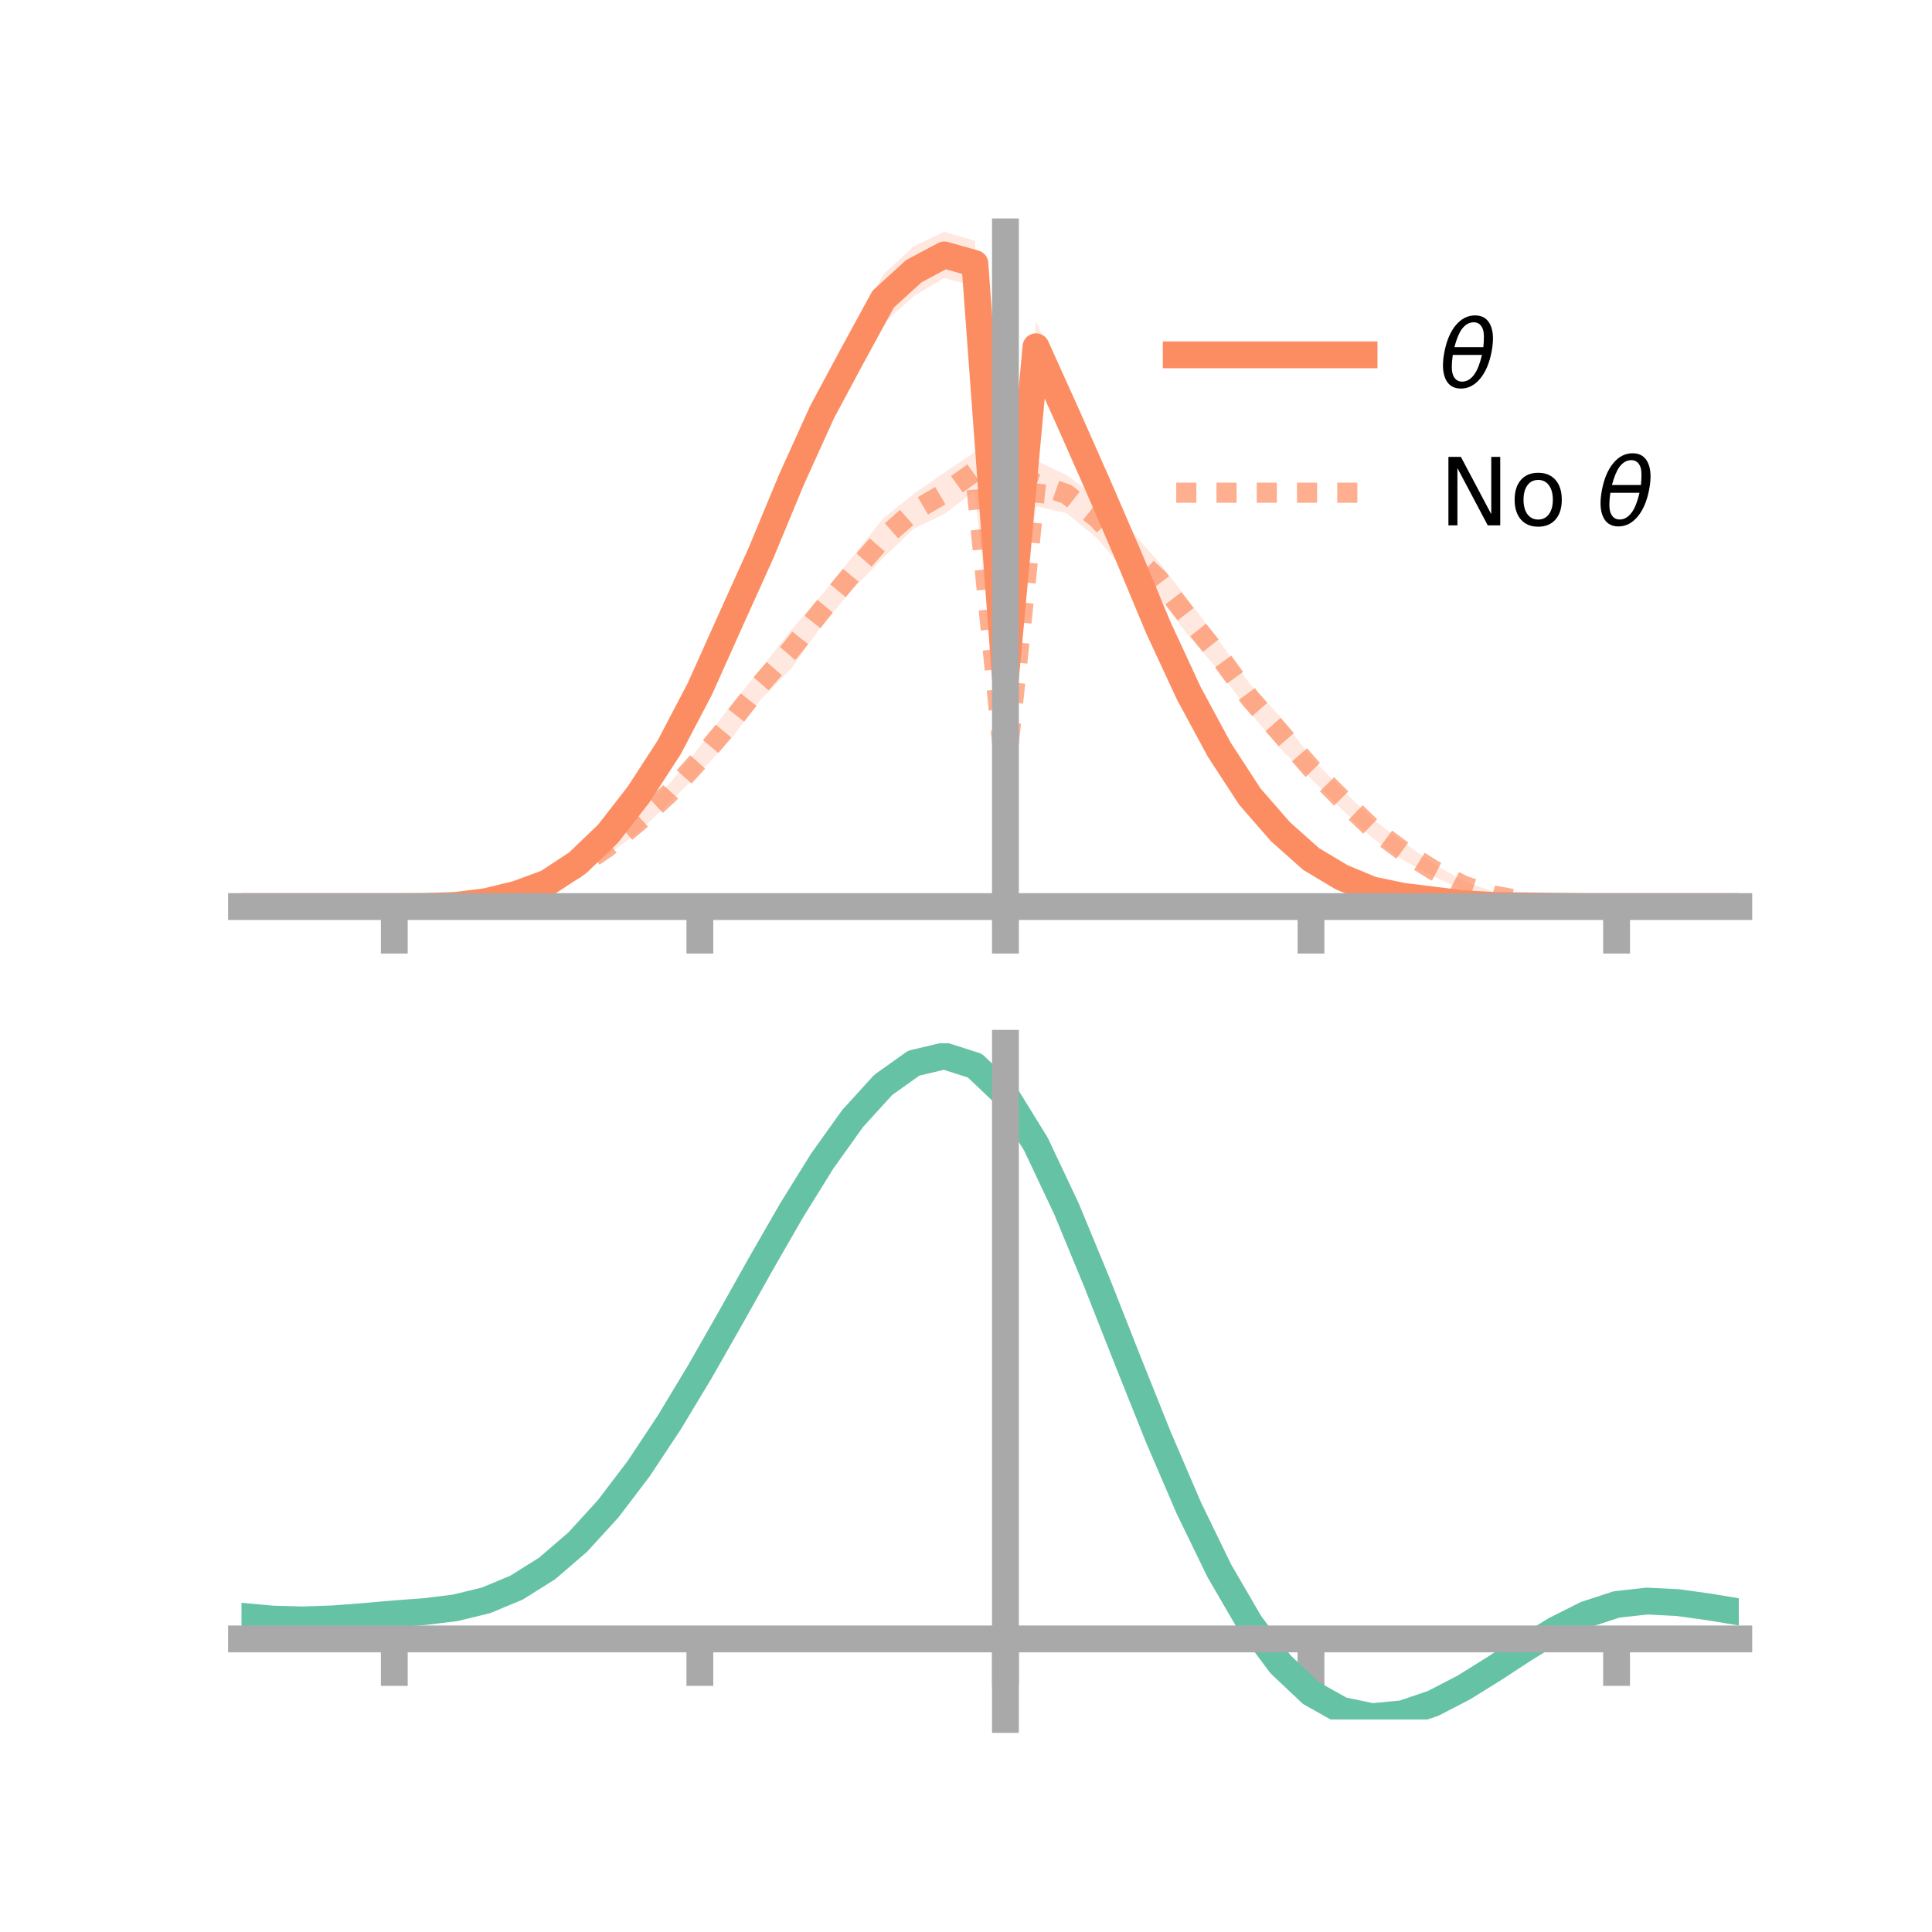 <?xml version="1.0" encoding="utf-8" standalone="no"?>
<!DOCTYPE svg PUBLIC "-//W3C//DTD SVG 1.1//EN"
  "http://www.w3.org/Graphics/SVG/1.1/DTD/svg11.dtd">
<!-- Created with matplotlib (https://matplotlib.org/) -->
<svg height="144pt" version="1.1" viewBox="0 0 144 144" width="144pt" xmlns="http://www.w3.org/2000/svg" xmlns:xlink="http://www.w3.org/1999/xlink">
 <defs>
  <style type="text/css">*{stroke-linecap:butt;stroke-linejoin:round;}</style>
 </defs>
 <g id="figure_1">
  <g id="patch_1">
   <path d="M 0 144 
L 144 144 
L 144 0 
L 0 0 
z
" style="fill:none;"/>
  </g>
  <g id="axes_1">
   <g id="patch_2">
    <path d="M 18 67.68 
L 129.6 67.68 
L 129.6 17.28 
L 18 17.28 
z
" style="fill:none;"/>
   </g>
   <g id="PolyCollection_1">
    <path clip-path="url(#p4af8686edb)" d="M 18 67.572 
L 18 67.572 
L 20.278 67.572 
L 22.555 67.572 
L 24.833 67.572 
L 27.11 67.572 
L 29.388 67.572 
L 31.665 67.532 
L 33.943 67.403 
L 36.22 67.041 
L 38.498 66.398 
L 40.776 65.468 
L 43.053 63.853 
L 45.331 61.524 
L 47.608 58.616 
L 49.886 54.845 
L 52.163 50.308 
L 54.441 44.994 
L 56.718 39.889 
L 58.996 34.429 
L 61.273 29.408 
L 63.551 24.863 
L 65.829 20.453 
L 68.106 18.356 
L 70.384 17.28 
L 72.661 17.946 
L 74.939 49.89 
L 77.216 23.953 
L 79.494 29.207 
L 81.771 34.445 
L 84.049 39.724 
L 86.327 45.254 
L 88.604 50.247 
L 90.882 54.682 
L 93.159 58.224 
L 95.437 60.982 
L 97.714 63.146 
L 99.992 64.656 
L 102.269 65.778 
L 104.547 66.355 
L 106.824 66.611 
L 109.102 67.059 
L 111.38 67.298 
L 113.657 67.35 
L 115.935 67.467 
L 118.212 67.537 
L 120.49 67.571 
L 122.767 67.572 
L 125.045 67.572 
L 127.322 67.572 
L 129.6 67.572 
L 129.6 67.572 
L 129.6 67.572 
L 127.322 67.572 
L 125.045 67.572 
L 122.767 67.572 
L 120.49 67.572 
L 118.212 67.602 
L 115.935 67.627 
L 113.657 67.68 
L 111.38 67.679 
L 109.102 67.668 
L 106.824 67.554 
L 104.547 67.25 
L 102.269 66.877 
L 99.992 66.112 
L 97.714 64.892 
L 95.437 62.997 
L 93.159 60.53 
L 90.882 57.088 
L 88.604 53.087 
L 86.327 48.261 
L 84.049 42.869 
L 81.771 37.615 
L 79.494 32.567 
L 77.216 27.732 
L 74.939 51.322 
L 72.661 21.338 
L 70.384 20.721 
L 68.106 22.076 
L 65.829 24.133 
L 63.551 28.069 
L 61.273 32.022 
L 58.996 37.043 
L 56.718 42.559 
L 54.441 47.538 
L 52.163 52.377 
L 49.886 56.535 
L 47.608 59.783 
L 45.331 62.73 
L 43.053 64.778 
L 40.776 66.153 
L 38.498 66.9 
L 36.22 67.36 
L 33.943 67.566 
L 31.665 67.586 
L 29.388 67.572 
L 27.11 67.572 
L 24.833 67.572 
L 22.555 67.572 
L 20.278 67.572 
L 18 67.572 
z
" style="fill:#fc8d62;fill-opacity:0.2;"/>
   </g>
   <g id="PolyCollection_2">
    <path clip-path="url(#p4af8686edb)" d="M 18 67.572 
L 18 67.572 
L 20.278 67.572 
L 22.555 67.572 
L 24.833 67.572 
L 27.11 67.572 
L 29.388 67.572 
L 31.665 67.51 
L 33.943 67.329 
L 36.22 66.949 
L 38.498 66.288 
L 40.776 65.379 
L 43.053 64.133 
L 45.331 62.485 
L 47.608 60.448 
L 49.886 58.434 
L 52.163 55.646 
L 54.441 52.612 
L 56.718 49.836 
L 58.996 46.919 
L 61.273 44.308 
L 63.551 41.495 
L 65.829 38.637 
L 68.106 36.811 
L 70.384 35.224 
L 72.661 33.7 
L 74.939 57.029 
L 77.216 34.339 
L 79.494 35.405 
L 81.771 37.114 
L 84.049 39.297 
L 86.327 41.833 
L 88.604 44.768 
L 90.882 47.795 
L 93.159 50.975 
L 95.437 53.445 
L 97.714 56.445 
L 99.992 58.793 
L 102.269 61.023 
L 104.547 62.74 
L 106.824 64.379 
L 109.102 65.68 
L 111.38 66.477 
L 113.657 66.964 
L 115.935 67.419 
L 118.212 67.526 
L 120.49 67.571 
L 122.767 67.572 
L 125.045 67.572 
L 127.322 67.572 
L 129.6 67.572 
L 129.6 67.572 
L 129.6 67.572 
L 127.322 67.572 
L 125.045 67.572 
L 122.767 67.572 
L 120.49 67.572 
L 118.212 67.598 
L 115.935 67.604 
L 113.657 67.403 
L 111.38 67.034 
L 109.102 66.364 
L 106.824 65.305 
L 104.547 64.1 
L 102.269 62.448 
L 99.992 60.299 
L 97.714 58.043 
L 95.437 55.805 
L 93.159 53.106 
L 90.882 50.027 
L 88.604 47.401 
L 86.327 44.434 
L 84.049 42.773 
L 81.771 40.124 
L 79.494 38.248 
L 77.216 37.724 
L 74.939 58.679 
L 72.661 36.563 
L 70.384 38.317 
L 68.106 39.397 
L 65.829 41.583 
L 63.551 43.924 
L 61.273 46.607 
L 58.996 49.808 
L 56.718 52.118 
L 54.441 55.137 
L 52.163 57.568 
L 49.886 59.828 
L 47.608 61.998 
L 45.331 63.705 
L 43.053 65.212 
L 40.776 66.185 
L 38.498 66.837 
L 36.22 67.363 
L 33.943 67.502 
L 31.665 67.588 
L 29.388 67.572 
L 27.11 67.572 
L 24.833 67.572 
L 22.555 67.572 
L 20.278 67.572 
L 18 67.572 
z
" style="fill:#fc8d62;fill-opacity:0.2;"/>
   </g>
   <g id="matplotlib.axis_1">
    <g id="xtick_1">
     <g id="line2d_1">
      <defs>
       <path d="M 0 0 
L 0 3.5 
" id="m77ec870f53" style="stroke:#a9a9a9;stroke-width:2;"/>
      </defs>
      <g>
       <use style="fill:#a9a9a9;stroke:#a9a9a9;stroke-width:2;" x="29.388" xlink:href="#m77ec870f53" y="67.572"/>
      </g>
     </g>
    </g>
    <g id="xtick_2">
     <g id="line2d_2">
      <g>
       <use style="fill:#a9a9a9;stroke:#a9a9a9;stroke-width:2;" x="52.163" xlink:href="#m77ec870f53" y="67.572"/>
      </g>
     </g>
    </g>
    <g id="xtick_3">
     <g id="line2d_3">
      <g>
       <use style="fill:#a9a9a9;stroke:#a9a9a9;stroke-width:2;" x="74.939" xlink:href="#m77ec870f53" y="67.572"/>
      </g>
     </g>
    </g>
    <g id="xtick_4">
     <g id="line2d_4">
      <g>
       <use style="fill:#a9a9a9;stroke:#a9a9a9;stroke-width:2;" x="97.714" xlink:href="#m77ec870f53" y="67.572"/>
      </g>
     </g>
    </g>
    <g id="xtick_5">
     <g id="line2d_5">
      <g>
       <use style="fill:#a9a9a9;stroke:#a9a9a9;stroke-width:2;" x="120.49" xlink:href="#m77ec870f53" y="67.572"/>
      </g>
     </g>
    </g>
   </g>
   <g id="matplotlib.axis_2"/>
   <g id="line2d_6">
    <path clip-path="url(#p4af8686edb)" d="M 18 67.572 
L 20.278 67.572 
L 22.555 67.572 
L 24.833 67.572 
L 27.11 67.572 
L 29.388 67.572 
L 31.665 67.559 
L 33.943 67.485 
L 36.22 67.201 
L 38.498 66.649 
L 40.776 65.811 
L 43.053 64.315 
L 45.331 62.127 
L 47.608 59.2 
L 49.886 55.69 
L 52.163 51.342 
L 54.441 46.266 
L 56.718 41.224 
L 58.996 35.736 
L 61.273 30.715 
L 63.551 26.466 
L 65.829 22.293 
L 68.106 20.216 
L 70.384 19.001 
L 72.661 19.642 
L 74.939 50.606 
L 77.216 25.843 
L 79.494 30.887 
L 81.771 36.03 
L 84.049 41.296 
L 86.327 46.758 
L 88.604 51.667 
L 90.882 55.885 
L 93.159 59.377 
L 95.437 61.989 
L 97.714 64.019 
L 99.992 65.384 
L 102.269 66.327 
L 104.547 66.802 
L 106.824 67.083 
L 109.102 67.363 
L 111.38 67.489 
L 113.657 67.515 
L 115.935 67.547 
L 118.212 67.57 
L 120.49 67.572 
L 122.767 67.572 
L 125.045 67.572 
L 127.322 67.572 
L 129.6 67.572 
" style="fill:none;stroke:#fc8d62;stroke-linecap:square;stroke-width:2;"/>
   </g>
   <g id="line2d_7">
    <path clip-path="url(#p4af8686edb)" d="M 18 67.572 
L 20.278 67.572 
L 22.555 67.572 
L 24.833 67.572 
L 27.11 67.572 
L 29.388 67.572 
L 31.665 67.549 
L 33.943 67.415 
L 36.22 67.156 
L 38.498 66.563 
L 40.776 65.782 
L 43.053 64.673 
L 45.331 63.095 
L 47.608 61.223 
L 49.886 59.131 
L 52.163 56.607 
L 54.441 53.874 
L 56.718 50.977 
L 58.996 48.363 
L 61.273 45.457 
L 63.551 42.71 
L 65.829 40.11 
L 68.106 38.104 
L 70.384 36.77 
L 72.661 35.132 
L 74.939 57.854 
L 77.216 36.031 
L 79.494 36.827 
L 81.771 38.619 
L 84.049 41.035 
L 86.327 43.134 
L 88.604 46.084 
L 90.882 48.911 
L 93.159 52.04 
L 95.437 54.625 
L 97.714 57.244 
L 99.992 59.546 
L 102.269 61.736 
L 104.547 63.42 
L 106.824 64.842 
L 109.102 66.022 
L 111.38 66.755 
L 113.657 67.184 
L 115.935 67.512 
L 118.212 67.562 
L 120.49 67.572 
L 122.767 67.572 
L 125.045 67.572 
L 127.322 67.572 
L 129.6 67.572 
" style="fill:none;stroke:#fc8d62;stroke-dasharray:1.5,1.5;stroke-dashoffset:0;stroke-opacity:0.7;stroke-width:1.5;"/>
   </g>
   <g id="patch_3">
    <path d="M 74.939 67.68 
L 74.939 17.28 
" style="fill:none;stroke:#a9a9a9;stroke-linecap:square;stroke-linejoin:miter;stroke-width:2;"/>
   </g>
   <g id="patch_4">
    <path d="M 129.6 67.68 
L 129.6 17.28 
" style="fill:none;"/>
   </g>
   <g id="patch_5">
    <path d="M 18 67.572 
L 129.6 67.572 
" style="fill:none;stroke:#a9a9a9;stroke-linecap:square;stroke-linejoin:miter;stroke-width:2;"/>
   </g>
   <g id="patch_6">
    <path d="M 18 17.28 
L 129.6 17.28 
" style="fill:none;"/>
   </g>
   <g id="legend_1">
    <g id="line2d_8">
     <path d="M 87.67 26.449 
L 101.67 26.449 
" style="fill:none;stroke:#fc8d62;stroke-linecap:square;stroke-width:2;"/>
    </g>
    <g id="line2d_9"/>
    <g id="text_1">
     <!-- $\theta$ -->
     <g transform="translate(107.27 28.899)scale(0.07 -0.07)">
      <defs>
       <path d="M 45.516 34.672 
L 14.453 34.672 
Q 12.359 20.062 14.5 13.875 
Q 17.188 6.25 24.469 6.25 
Q 31.781 6.25 37.359 13.922 
Q 42.234 20.656 45.516 34.672 
z
M 47.016 42.969 
Q 48.344 56.844 46.625 61.719 
Q 43.953 69.438 36.766 69.438 
Q 29.297 69.438 23.828 61.812 
Q 19.531 55.672 16.156 42.969 
z
M 38.188 76.766 
Q 49.906 76.766 54.594 66.406 
Q 59.281 56.109 55.719 37.844 
Q 52.203 19.625 43.453 9.281 
Q 34.766 -1.125 23.047 -1.125 
Q 11.281 -1.125 6.641 9.281 
Q 2 19.625 5.516 37.844 
Q 9.078 56.109 17.719 66.406 
Q 26.422 76.766 38.188 76.766 
z
" id="DejaVuSans-Oblique-952"/>
      </defs>
      <use transform="translate(0 0.234)" xlink:href="#DejaVuSans-Oblique-952"/>
     </g>
    </g>
    <g id="line2d_10">
     <path d="M 87.67 36.724 
L 101.67 36.724 
" style="fill:none;stroke:#fc8d62;stroke-dasharray:1.5,1.5;stroke-dashoffset:0;stroke-opacity:0.7;stroke-width:1.5;"/>
    </g>
    <g id="line2d_11"/>
    <g id="text_2">
     <!-- No $\theta$ -->
     <g transform="translate(107.27 39.174)scale(0.07 -0.07)">
      <defs>
       <path d="M 9.812 72.906 
L 23.094 72.906 
L 55.422 11.922 
L 55.422 72.906 
L 64.984 72.906 
L 64.984 0 
L 51.703 0 
L 19.391 60.984 
L 19.391 0 
L 9.812 0 
z
" id="DejaVuSans-78"/>
       <path d="M 30.609 48.391 
Q 23.391 48.391 19.188 42.75 
Q 14.984 37.109 14.984 27.297 
Q 14.984 17.484 19.156 11.844 
Q 23.344 6.203 30.609 6.203 
Q 37.797 6.203 41.984 11.859 
Q 46.188 17.531 46.188 27.297 
Q 46.188 37.016 41.984 42.703 
Q 37.797 48.391 30.609 48.391 
z
M 30.609 56 
Q 42.328 56 49.016 48.375 
Q 55.719 40.766 55.719 27.297 
Q 55.719 13.875 49.016 6.219 
Q 42.328 -1.422 30.609 -1.422 
Q 18.844 -1.422 12.172 6.219 
Q 5.516 13.875 5.516 27.297 
Q 5.516 40.766 12.172 48.375 
Q 18.844 56 30.609 56 
z
" id="DejaVuSans-111"/>
       <path id="DejaVuSans-32"/>
      </defs>
      <use transform="translate(0 0.234)" xlink:href="#DejaVuSans-78"/>
      <use transform="translate(74.805 0.234)" xlink:href="#DejaVuSans-111"/>
      <use transform="translate(135.986 0.234)" xlink:href="#DejaVuSans-32"/>
      <use transform="translate(167.773 0.234)" xlink:href="#DejaVuSans-Oblique-952"/>
     </g>
    </g>
   </g>
  </g>
  <g id="axes_2">
   <g id="patch_7">
    <path d="M 18 128.16 
L 129.6 128.16 
L 129.6 77.76 
L 18 77.76 
z
" style="fill:none;"/>
   </g>
   <g id="PolyCollection_3">
    <path clip-path="url(#pd11c382d0b)" d="M 18 120.505 
L 18 120.426 
L 20.278 120.647 
L 22.555 120.711 
L 24.833 120.625 
L 27.11 120.44 
L 29.388 120.235 
L 31.665 120.06 
L 33.943 119.775 
L 36.22 119.217 
L 38.498 118.258 
L 40.776 116.806 
L 43.053 114.81 
L 45.331 112.262 
L 47.608 109.194 
L 49.886 105.674 
L 52.163 101.804 
L 54.441 97.713 
L 56.718 93.557 
L 58.996 89.51 
L 61.273 85.761 
L 63.551 82.509 
L 65.829 79.958 
L 68.106 78.309 
L 70.384 77.76 
L 72.661 78.501 
L 74.939 80.7 
L 77.216 84.45 
L 79.494 89.345 
L 81.771 94.936 
L 84.049 100.804 
L 86.327 106.582 
L 88.604 111.97 
L 90.882 116.733 
L 93.159 120.708 
L 95.437 123.797 
L 97.714 125.97 
L 99.992 127.258 
L 102.269 127.74 
L 104.547 127.53 
L 106.824 126.767 
L 109.102 125.608 
L 111.38 124.215 
L 113.657 122.752 
L 115.935 121.377 
L 118.212 120.243 
L 120.49 119.503 
L 122.767 119.252 
L 125.045 119.371 
L 127.322 119.696 
L 129.6 120.085 
L 129.6 120.191 
L 129.6 120.191 
L 127.322 119.829 
L 125.045 119.524 
L 122.767 119.416 
L 120.49 119.67 
L 118.212 120.416 
L 115.935 121.574 
L 113.657 122.992 
L 111.38 124.507 
L 109.102 125.95 
L 106.824 127.148 
L 104.547 127.936 
L 102.269 128.16 
L 99.992 127.688 
L 97.714 126.418 
L 95.437 124.288 
L 93.159 121.28 
L 90.882 117.425 
L 88.604 112.812 
L 86.327 107.593 
L 84.049 101.993 
L 81.771 96.302 
L 79.494 90.874 
L 77.216 86.121 
L 74.939 82.481 
L 72.661 80.353 
L 70.384 79.641 
L 68.106 80.176 
L 65.829 81.769 
L 63.551 84.225 
L 61.273 87.348 
L 58.996 90.94 
L 56.718 94.811 
L 54.441 98.78 
L 52.163 102.68 
L 49.886 106.367 
L 47.608 109.72 
L 45.331 112.646 
L 43.053 115.083 
L 40.776 117.003 
L 38.498 118.413 
L 36.22 119.352 
L 33.943 119.899 
L 31.665 120.176 
L 29.388 120.34 
L 27.11 120.529 
L 24.833 120.695 
L 22.555 120.767 
L 20.278 120.705 
L 18 120.505 
z
" style="fill:#66c2a5;fill-opacity:0.2;"/>
   </g>
   <g id="matplotlib.axis_3">
    <g id="xtick_6">
     <g id="line2d_12">
      <g>
       <use style="fill:#a9a9a9;stroke:#a9a9a9;stroke-width:2;" x="29.388" xlink:href="#m77ec870f53" y="122.157"/>
      </g>
     </g>
    </g>
    <g id="xtick_7">
     <g id="line2d_13">
      <g>
       <use style="fill:#a9a9a9;stroke:#a9a9a9;stroke-width:2;" x="52.163" xlink:href="#m77ec870f53" y="122.157"/>
      </g>
     </g>
    </g>
    <g id="xtick_8">
     <g id="line2d_14">
      <g>
       <use style="fill:#a9a9a9;stroke:#a9a9a9;stroke-width:2;" x="74.939" xlink:href="#m77ec870f53" y="122.157"/>
      </g>
     </g>
    </g>
    <g id="xtick_9">
     <g id="line2d_15">
      <g>
       <use style="fill:#a9a9a9;stroke:#a9a9a9;stroke-width:2;" x="97.714" xlink:href="#m77ec870f53" y="122.157"/>
      </g>
     </g>
    </g>
    <g id="xtick_10">
     <g id="line2d_16">
      <g>
       <use style="fill:#a9a9a9;stroke:#a9a9a9;stroke-width:2;" x="120.49" xlink:href="#m77ec870f53" y="122.157"/>
      </g>
     </g>
    </g>
   </g>
   <g id="matplotlib.axis_4"/>
   <g id="line2d_17">
    <path clip-path="url(#pd11c382d0b)" d="M 18 120.466 
L 20.278 120.676 
L 22.555 120.739 
L 24.833 120.66 
L 27.11 120.485 
L 29.388 120.287 
L 31.665 120.118 
L 33.943 119.837 
L 36.22 119.284 
L 38.498 118.335 
L 40.776 116.905 
L 43.053 114.947 
L 45.331 112.454 
L 47.608 109.457 
L 49.886 106.02 
L 52.163 102.242 
L 54.441 98.246 
L 56.718 94.184 
L 58.996 90.225 
L 61.273 86.555 
L 63.551 83.367 
L 65.829 80.863 
L 68.106 79.242 
L 70.384 78.701 
L 72.661 79.427 
L 74.939 81.591 
L 77.216 85.285 
L 79.494 90.11 
L 81.771 95.619 
L 84.049 101.398 
L 86.327 107.088 
L 88.604 112.391 
L 90.882 117.079 
L 93.159 120.994 
L 95.437 124.042 
L 97.714 126.194 
L 99.992 127.473 
L 102.269 127.95 
L 104.547 127.733 
L 106.824 126.958 
L 109.102 125.779 
L 111.38 124.361 
L 113.657 122.872 
L 115.935 121.475 
L 118.212 120.33 
L 120.49 119.586 
L 122.767 119.334 
L 125.045 119.448 
L 127.322 119.762 
L 129.6 120.138 
" style="fill:none;stroke:#66c2a5;stroke-linecap:square;stroke-width:2;"/>
   </g>
   <g id="patch_8">
    <path d="M 74.939 128.16 
L 74.939 77.76 
" style="fill:none;stroke:#a9a9a9;stroke-linecap:square;stroke-linejoin:miter;stroke-width:2;"/>
   </g>
   <g id="patch_9">
    <path d="M 129.6 128.16 
L 129.6 77.76 
" style="fill:none;"/>
   </g>
   <g id="patch_10">
    <path d="M 18 122.157 
L 129.6 122.157 
" style="fill:none;stroke:#a9a9a9;stroke-linecap:square;stroke-linejoin:miter;stroke-width:2;"/>
   </g>
   <g id="patch_11">
    <path d="M 18 77.76 
L 129.6 77.76 
" style="fill:none;"/>
   </g>
  </g>
 </g>
 <defs>
  <clipPath id="p4af8686edb">
   <rect height="50.4" width="111.6" x="18" y="17.28"/>
  </clipPath>
  <clipPath id="pd11c382d0b">
   <rect height="50.4" width="111.6" x="18" y="77.76"/>
  </clipPath>
 </defs>
</svg>
